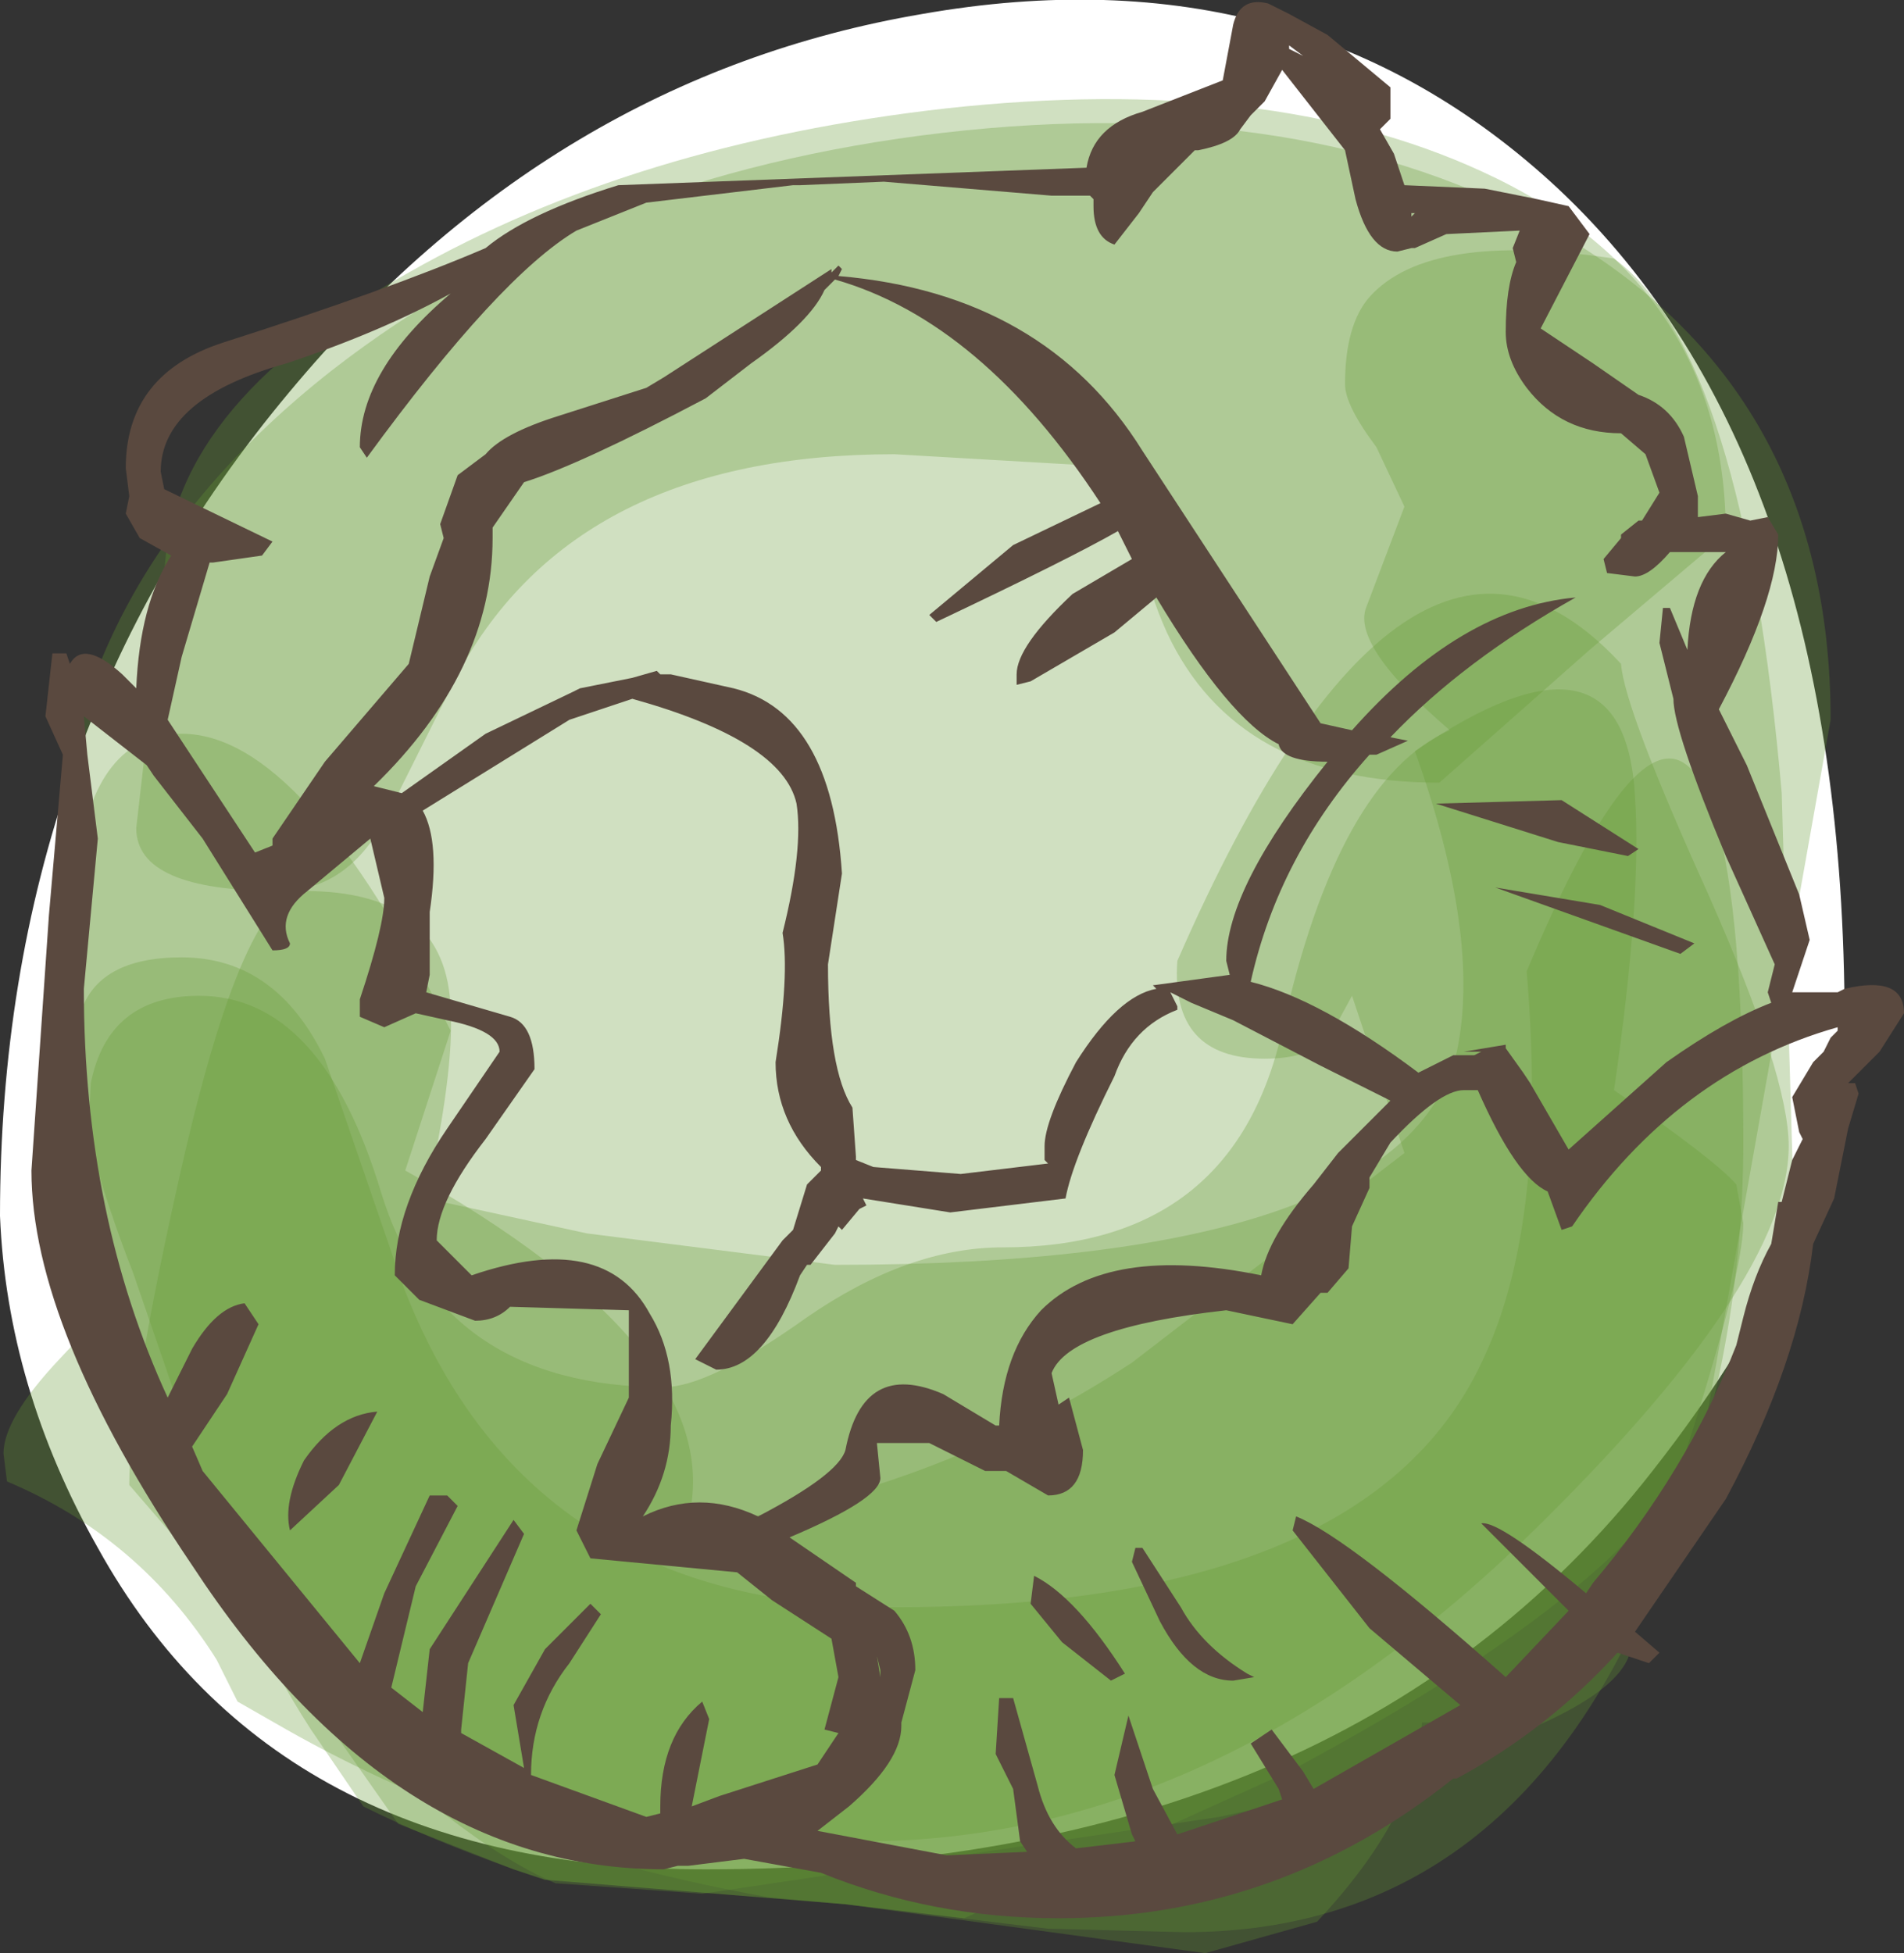 <?xml version="1.0" encoding="UTF-8" standalone="no"?>
<svg xmlns:xlink="http://www.w3.org/1999/xlink" height="27.95px" width="27.25px" xmlns="http://www.w3.org/2000/svg">
  <rect width="100%" height="100%" fill="#333333" stroke="none"/>
  <g transform="matrix(1.0, 0.0, 0.0, 1.0, 13.85, 13.75)">
    <path d="M-0.65 -13.55 Q4.75 -14.5 8.45 -11.05 12.55 -7.2 12.55 0.9 12.55 3.8 9.8 7.3 5.35 13.0 -3.75 13.0 -9.9 13.0 -12.45 8.4 -13.75 6.1 -13.85 3.65 -13.85 -3.2 -9.7 -8.15 -5.95 -12.65 -0.65 -13.55" fill="#ffffff" fill-rule="evenodd" stroke="none"/>
    <path d="M12.35 -3.45 L10.6 6.4 Q10.2 8.6 4.6 11.6 L-0.05 13.7 -1.75 13.5 -6.05 13.15 -6.5 13.0 Q-7.75 12.55 -8.65 12.1 L-9.4 11.0 Q-10.5 9.3 -10.9 7.5 L-11.95 4.45 Q-13.05 1.65 -13.05 -0.95 -13.05 -5.35 -9.1 -8.45 -5.5 -11.25 -0.35 -11.85 4.85 -12.45 8.4 -10.45 12.35 -8.2 12.35 -3.45" fill="#669933" fill-opacity="0.302" fill-rule="evenodd" stroke="none"/>
    <path d="M10.6 -0.95 Q11.75 1.65 11.75 2.65 11.75 4.6 8.0 8.25 3.5 12.6 -1.5 12.6 -8.0 12.6 -10.95 7.45 -12.75 4.25 -12.75 0.75 L-12.75 -1.35 Q-12.5 -3.25 -11.25 -3.25 -9.5 -3.25 -7.4 1.0 L-8.05 3.0 Q-3.4 5.6 -4.0 8.0 L-4.0 8.1 Q-0.55 7.65 2.35 5.75 L6.25 2.75 5.5 0.5 5.2 1.05 Q4.95 1.4 4.25 1.4 2.9 1.4 3.0 0.0 6.3 -7.55 9.35 -4.25 9.4 -3.6 10.6 -0.95" fill="#669933" fill-opacity="0.302" fill-rule="evenodd" stroke="none"/>
    <path d="M8.9 -4.45 L6.75 -2.55 Q3.85 -2.55 2.85 -4.7 2.35 -5.8 2.4 -7.05 L-1.05 -7.25 Q-5.6 -7.25 -7.3 -4.1 L-8.35 -2.0 Q-8.9 -1.0 -9.85 -1.0 -11.9 -1.0 -11.9 -1.9 L-11.5 -5.4 Q-11.5 -7.9 -8.0 -9.85 -4.75 -11.7 -0.3 -12.2 4.3 -12.7 7.35 -11.3 10.85 -9.7 10.85 -6.1 L8.9 -4.45" fill="#669933" fill-opacity="0.302" fill-rule="evenodd" stroke="none"/>
    <path d="M8.0 0.15 Q9.95 -4.5 10.7 -2.05 11.1 -0.7 11.1 2.6 11.1 5.75 9.9 8.7 7.85 13.9 3.1 13.9 L1.15 13.85 -1.75 13.5 -2.85 13.4 Q-6.75 12.7 -9.75 11.0 L-10.45 10.6 -10.75 10.0 Q-11.85 8.25 -13.75 7.45 L-13.8 7.05 Q-13.8 6.55 -13.0 5.7 L-12.25 4.9 -12.5 3.5 -12.8 2.05 -12.7 0.75 Q-12.45 -0.05 -11.25 -0.05 -9.9 -0.05 -9.2 1.4 L-8.1 4.6 Q-6.35 9.25 -1.05 9.25 5.8 9.25 7.4 5.65 8.3 3.7 8.0 0.15" fill="#669933" fill-opacity="0.302" fill-rule="evenodd" stroke="none"/>
    <path d="M11.65 -2.4 L11.85 4.45 Q11.85 5.8 9.85 8.6 8.0 11.15 7.05 11.4 L7.1 11.2 7.0 10.9 6.5 10.9 Q6.45 12.2 5.0 13.75 L3.4 14.2 -1.75 13.5 -6.05 13.15 -6.5 13.0 -8.15 12.35 -9.8 10.0 Q-11.75 6.9 -12.65 3.75 L-12.55 1.75 Q-12.3 0.5 -11.0 0.5 -9.25 0.5 -8.4 3.3 -7.55 6.1 -4.35 6.1 -3.7 6.1 -2.3 5.1 -0.85 4.1 0.5 4.1 3.8 4.1 4.5 1.0 5.3 -2.6 6.9 -3.3 5.5 -4.5 5.7 -5.05 L6.25 -6.5 5.85 -7.35 Q5.4 -7.95 5.4 -8.25 5.4 -9.1 5.75 -9.5 6.6 -10.45 9.25 -10.05 11.1 -8.7 11.65 -2.4" fill="#669933" fill-opacity="0.302" fill-rule="evenodd" stroke="none"/>
    <path d="M9.55 -2.35 Q9.65 -0.9 9.25 1.85 10.7 2.85 11.0 3.2 L11.1 3.75 Q11.1 4.45 10.3 6.95 L9.5 9.75 Q9.5 11.0 3.6 12.25 L-3.8 13.35 -5.9 13.2 Q-7.3 12.6 -9.45 10.45 L-12.0 7.5 Q-12.0 6.25 -11.25 2.95 -10.35 -1.0 -9.5 -1.0 -7.45 -1.0 -7.4 0.7 -7.35 1.6 -7.75 3.4 L-5.45 3.9 -1.9 4.35 Q6.25 4.35 7.0 1.3 7.35 -0.35 6.4 -3.0 9.4 -5.05 9.55 -2.35" fill="#669933" fill-opacity="0.302" fill-rule="evenodd" stroke="none"/>
    <path d="M5.15 -13.25 L6.05 -12.5 6.05 -12.05 5.9 -11.9 6.1 -11.55 6.25 -11.1 7.4 -11.05 8.15 -10.9 8.6 -10.8 8.9 -10.4 8.2 -9.05 8.95 -8.55 9.6 -8.1 Q10.05 -7.95 10.25 -7.5 L10.45 -6.65 10.45 -6.35 10.85 -6.4 11.2 -6.3 11.45 -6.35 11.6 -6.1 Q11.6 -5.2 10.75 -3.6 L11.15 -2.8 11.9 -0.95 12.05 -0.3 11.8 0.45 12.45 0.45 12.55 0.4 Q13.4 0.2 13.4 0.75 L13.05 1.3 12.6 1.75 12.7 1.75 12.75 1.9 12.6 2.4 12.4 3.4 12.1 4.05 Q11.9 5.75 10.85 7.7 L9.55 9.6 9.9 9.9 9.75 10.05 9.3 9.9 Q8.3 11.0 7.0 11.7 L6.95 11.7 Q4.45 13.7 1.3 13.7 -0.5 13.7 -2.1 13.05 L-3.2 12.85 -4.0 12.95 -4.15 12.95 -4.35 13.0 Q-8.25 13.0 -11.1 8.65 -13.4 5.25 -13.4 3.0 L-13.15 -0.65 -12.95 -2.95 -13.2 -3.5 -13.1 -4.4 -12.9 -4.4 -12.85 -4.25 Q-12.65 -4.6 -12.1 -4.1 L-11.9 -3.9 Q-11.85 -5.1 -11.4 -5.8 L-11.85 -6.05 -12.05 -6.4 -12.0 -6.65 -12.05 -7.05 Q-12.05 -8.4 -10.65 -8.85 -8.3 -9.6 -6.9 -10.2 -6.3 -10.7 -5.0 -11.1 L1.7 -11.35 Q1.8 -11.95 2.5 -12.15 L3.65 -12.6 3.8 -13.4 Q3.9 -13.8 4.3 -13.7 L4.6 -13.55 5.15 -13.25 M4.6 -13.1 L4.6 -13.05 4.8 -12.95 4.6 -13.1 M7.8 -10.2 L7.9 -10.45 6.85 -10.4 6.4 -10.2 6.35 -10.2 6.15 -10.15 Q5.75 -10.15 5.55 -10.9 L5.4 -11.6 4.5 -12.75 4.25 -12.3 4.05 -12.1 3.9 -11.9 Q3.8 -11.7 3.3 -11.6 L3.25 -11.6 2.65 -11.0 2.45 -10.7 2.1 -10.25 Q1.8 -10.35 1.8 -10.8 L1.8 -10.9 1.75 -10.95 1.2 -10.95 -1.2 -11.15 -2.4 -11.1 -2.5 -11.1 -4.6 -10.85 -5.6 -10.45 Q-6.7 -9.8 -8.6 -7.2 L-8.7 -7.35 Q-8.7 -8.45 -7.4 -9.55 -8.4 -9.0 -9.75 -8.55 -11.55 -8.05 -11.55 -7.0 L-11.5 -6.75 -9.95 -6.0 -10.1 -5.8 -10.8 -5.7 -10.85 -5.7 -11.25 -4.35 -11.45 -3.45 -10.2 -1.55 -9.95 -1.65 -9.95 -1.75 -9.2 -2.85 -8.0 -4.25 -7.7 -5.5 -7.5 -6.05 -7.55 -6.25 -7.3 -6.95 -6.9 -7.25 Q-6.65 -7.55 -5.85 -7.8 L-4.6 -8.2 -4.35 -8.35 -1.95 -9.9 -1.95 -9.85 -1.85 -9.95 -1.8 -9.9 -1.85 -9.8 Q1.1 -9.55 2.5 -7.3 L5.05 -3.4 5.5 -3.3 Q7.05 -5.05 8.7 -5.2 7.1 -4.3 6.05 -3.2 L6.3 -3.15 5.85 -2.95 5.75 -2.95 Q4.45 -1.5 4.05 0.3 5.05 0.55 6.45 1.6 L6.95 1.35 7.25 1.35 7.35 1.3 7.1 1.3 7.7 1.2 7.7 1.25 7.95 1.6 8.05 1.75 8.6 2.7 10.0 1.45 Q10.85 0.85 11.5 0.6 L11.45 0.45 11.55 0.05 10.85 -1.5 Q10.1 -3.3 10.1 -3.75 L9.9 -4.55 9.95 -5.05 10.05 -5.05 10.3 -4.45 Q10.35 -5.45 10.85 -5.85 L10.6 -5.85 10.05 -5.85 Q9.75 -5.5 9.55 -5.5 L9.15 -5.55 9.1 -5.75 9.35 -6.05 9.35 -6.1 9.6 -6.3 9.65 -6.3 9.9 -6.7 9.7 -7.25 9.35 -7.55 Q8.5 -7.55 8.0 -8.2 7.7 -8.6 7.7 -9.0 7.7 -9.65 7.85 -10.0 L7.8 -10.2 M6.35 -10.65 L6.4 -10.7 6.35 -10.7 6.35 -10.65 M2.7 -5.2 L2.1 -4.7 0.9 -4.0 0.7 -3.95 0.7 -4.1 Q0.7 -4.5 1.5 -5.25 L2.35 -5.75 2.2 -6.05 2.15 -6.15 Q1.45 -5.75 -0.45 -4.85 L-0.55 -4.95 0.65 -5.95 1.9 -6.55 Q0.2 -9.15 -1.9 -9.75 L-2.05 -9.6 Q-2.25 -9.15 -3.1 -8.55 L-3.75 -8.05 Q-5.55 -7.1 -6.35 -6.85 L-6.8 -6.2 -6.8 -6.05 Q-6.8 -4.15 -8.5 -2.5 L-8.1 -2.4 -6.9 -3.25 -5.65 -3.85 -5.55 -3.9 -4.8 -4.05 -4.45 -4.15 -4.4 -4.1 -4.25 -4.1 -3.35 -3.9 Q-1.95 -3.55 -1.8 -1.25 L-2.0 0.05 Q-2.0 1.55 -1.65 2.1 L-1.6 2.8 -1.6 2.85 -1.35 2.95 -0.1 3.05 1.15 2.9 1.1 2.85 1.1 2.65 Q1.1 2.3 1.55 1.45 2.15 0.5 2.7 0.4 L2.65 0.35 3.75 0.2 3.7 0.0 Q3.7 -1.05 5.15 -2.85 4.5 -2.85 4.45 -3.1 3.75 -3.45 2.7 -5.2 M9.45 -1.5 L8.45 -1.7 6.7 -2.25 8.5 -2.3 9.6 -1.6 9.45 -1.5 M9.05 -0.8 L10.4 -0.25 10.2 -0.1 7.55 -1.05 9.05 -0.8 M12.25 1.3 L12.35 1.1 12.45 1.0 12.45 0.95 Q10.15 1.6 8.65 3.8 L8.5 3.85 8.3 3.3 Q7.85 3.1 7.3 1.85 L7.1 1.85 Q6.75 1.85 6.05 2.6 L5.75 3.1 5.75 3.25 5.5 3.8 5.45 4.4 5.15 4.75 5.05 4.75 4.65 5.2 3.7 5.0 Q1.45 5.25 1.2 5.9 L1.3 6.35 1.45 6.25 1.65 7.0 Q1.65 7.65 1.15 7.65 L0.55 7.3 0.25 7.3 -0.55 6.9 -1.3 6.9 -1.25 7.4 Q-1.25 7.7 -2.55 8.25 L-1.6 8.9 -1.6 8.95 -1.05 9.3 Q-0.75 9.65 -0.75 10.15 L-0.95 10.9 -0.95 10.95 Q-0.95 11.45 -1.7 12.1 L-2.15 12.45 -0.3 12.8 0.85 12.75 0.75 12.6 0.65 11.85 0.4 11.35 0.45 10.55 0.65 10.55 1.0 11.8 Q1.15 12.4 1.55 12.7 L2.4 12.6 2.35 12.5 2.1 11.65 2.3 10.8 2.65 11.85 3.0 12.5 4.5 12.0 4.45 11.85 4.05 11.2 4.35 11.0 4.8 11.6 4.95 11.85 7.05 10.65 5.75 9.55 4.65 8.15 4.7 7.95 Q5.45 8.25 7.7 10.25 L8.6 9.3 8.5 9.2 7.35 8.05 Q7.6 8.0 8.85 9.05 L8.95 8.9 Q10.3 7.3 11.0 5.5 L11.1 5.1 Q11.25 4.5 11.5 4.05 L11.6 3.45 11.65 3.45 11.8 2.85 11.95 2.55 11.9 2.45 11.8 1.95 12.1 1.45 12.25 1.3 M6.05 2.0 L5.05 1.5 3.8 0.85 3.2 0.6 2.9 0.45 3.0 0.65 3.0 0.7 Q2.35 0.95 2.1 1.65 1.5 2.85 1.4 3.4 L-0.25 3.6 -1.5 3.4 -1.45 3.5 -1.55 3.55 -1.8 3.85 -1.85 3.8 -1.9 3.9 -2.25 4.35 -2.3 4.35 -2.4 4.5 Q-2.9 5.85 -3.6 5.85 L-3.9 5.7 -2.65 4.0 -2.5 3.85 -2.3 3.2 -2.1 3.0 -2.1 2.95 Q-2.75 2.3 -2.75 1.45 -2.55 0.2 -2.65 -0.4 -2.35 -1.6 -2.45 -2.25 -2.65 -3.15 -4.8 -3.75 L-5.7 -3.45 -7.8 -2.15 Q-7.55 -1.7 -7.7 -0.7 L-7.7 0.2 -7.75 0.45 -6.55 0.8 Q-6.2 0.9 -6.2 1.55 L-6.9 2.55 Q-7.6 3.45 -7.6 4.0 L-7.1 4.5 Q-5.2 3.85 -4.55 5.05 -4.15 5.7 -4.25 6.65 -4.25 7.35 -4.65 7.95 -3.85 7.55 -3.0 7.95 -1.85 7.35 -1.75 7.0 -1.5 5.7 -0.35 6.2 L0.4 6.65 0.45 6.65 Q0.5 5.6 1.05 5.0 2.0 4.05 4.2 4.5 4.3 3.95 4.95 3.2 L5.3 2.75 5.35 2.7 6.05 2.0 M0.95 8.8 Q1.55 9.1 2.25 10.2 L2.05 10.3 1.35 9.75 0.9 9.2 0.95 8.8 M2.5 8.4 L3.05 9.25 Q3.35 9.8 4.0 10.2 L4.1 10.25 3.8 10.3 Q3.2 10.3 2.75 9.45 L2.35 8.6 2.4 8.4 2.5 8.4 M-11.65 -2.65 L-11.75 -2.8 -12.65 -3.5 -12.6 -2.95 -12.45 -1.75 -12.65 0.4 Q-12.65 3.65 -11.45 6.25 L-11.1 5.55 Q-10.75 4.95 -10.35 4.9 L-10.15 5.2 -10.6 6.2 -11.1 6.95 -10.95 7.3 -8.7 10.05 -8.35 9.05 -7.7 7.65 -7.45 7.65 -7.3 7.8 -7.9 8.95 -8.25 10.4 -7.8 10.75 -7.7 9.85 -6.5 8.0 -6.35 8.2 -7.15 10.05 -7.25 11.0 -7.25 11.05 -6.35 11.55 -6.5 10.65 -6.05 9.85 -5.4 9.2 -5.25 9.35 -5.7 10.05 Q-6.25 10.75 -6.25 11.65 L-4.6 12.25 -4.4 12.2 -4.4 12.1 Q-4.4 11.1 -3.8 10.6 L-3.7 10.85 -3.95 12.1 -3.55 11.95 -2.15 11.5 -1.85 11.05 -2.05 11.0 -1.85 10.25 -1.95 9.7 -2.8 9.15 -3.3 8.75 -5.4 8.55 -5.6 8.15 -5.3 7.2 -4.85 6.25 -4.85 5.0 -6.55 4.95 Q-6.75 5.15 -7.05 5.15 L-7.85 4.85 -8.2 4.5 Q-8.2 3.5 -7.45 2.4 L-6.7 1.3 Q-6.7 1.0 -7.45 0.85 L-7.9 0.75 -8.35 0.95 -8.7 0.8 -8.7 0.55 Q-8.35 -0.5 -8.35 -0.9 L-8.55 -1.75 -9.45 -1.0 Q-9.9 -0.65 -9.7 -0.25 -9.7 -0.15 -9.95 -0.15 L-10.95 -1.75 -11.65 -2.65 M-9.5 7.15 Q-9.05 6.5 -8.45 6.45 L-9.0 7.5 -9.7 8.15 Q-9.8 7.75 -9.5 7.15 M-1.25 10.15 L-1.3 9.95 -1.25 10.25 -1.25 10.15" fill="#5a493f" fill-rule="evenodd" stroke="none"/>
  </g>
</svg>
